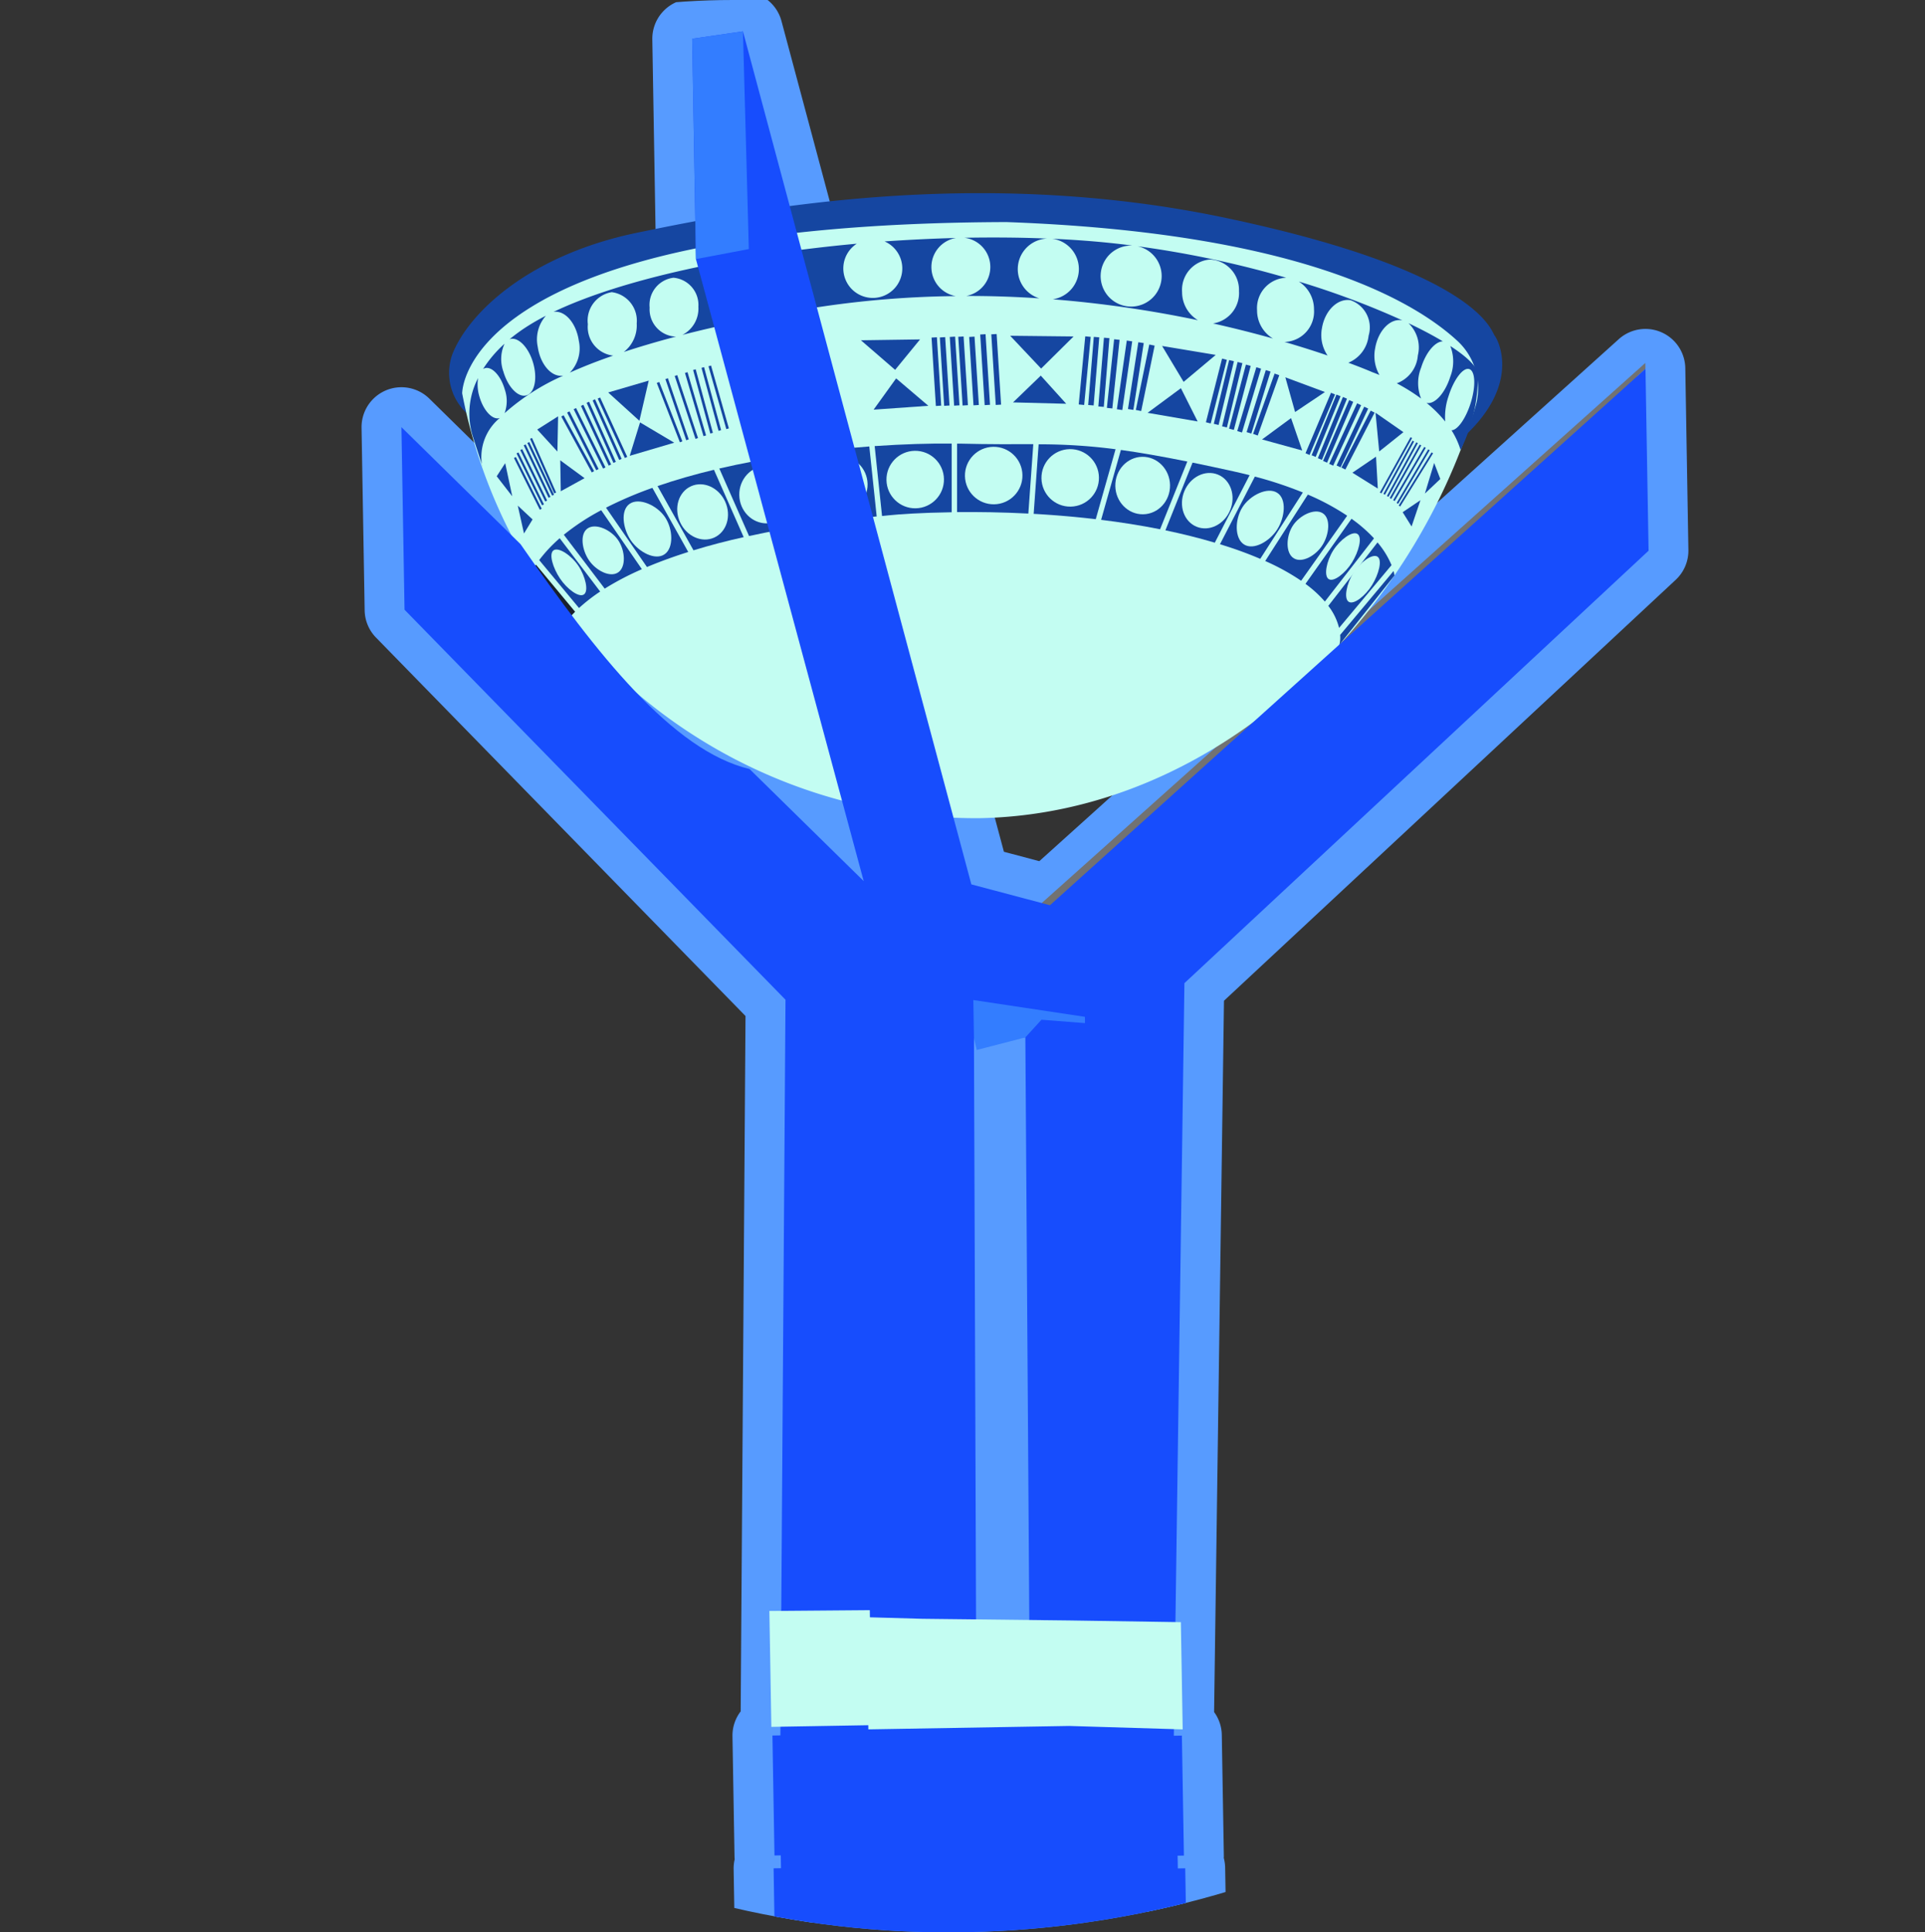 <svg xmlns="http://www.w3.org/2000/svg" xmlns:xlink="http://www.w3.org/1999/xlink" width="86.129" height="86.455" viewBox="0 0 86.129 86.455"><rect x="0" y="0" width="86.129" height="86.455" fill="#333333" stroke="none"/><defs><clipPath id="a"><path d="M32.79,0H53.339a32.79,32.79,0,0,1,32.79,32.79v9.945a43.72,43.72,0,0,1-43.72,43.72h0A42.409,42.409,0,0,1,0,44.046V32.79A32.79,32.79,0,0,1,32.79,0Z" transform="translate(482 1336)" fill="#d0fff5" opacity="0.998"/></clipPath></defs><g transform="translate(-482 -1336)" clip-path="url(#a)"><g transform="matrix(1, -0.017, 0.017, 1, 497.85, 1335.913)"><g transform="translate(0 0)"><path d="M33.954,91.711V87.929h-.263v-.457h.272V82.5h-.331V81.93h.282V76.562h-.36L34.6,42.909l21.09-18.99V15.781L28.645,39.321l-3.5-.992L15.577,0,13.3.292v9.859L20.332,38.1,15.311,33c-3.425-.878-6.756-5.264-10.072-10.231L0,17.444v8.168L16.744,43.347l-.788,32.9H15.6v5.367h.282v.574h-.331v4.969h.272v.457h-.262V91.4M27.128,76.018l-2.392-.35.408-30.454h2.3Z" transform="translate(1.784 1.784)" fill="#579bff"/><path d="M37.523,93.5H33.954v-2.85a1.776,1.776,0,0,1-.262-.932v-.457a1.777,1.777,0,0,1,.272-.948V85.323a1.775,1.775,0,0,1-.331-1.035v-.574a1.775,1.775,0,0,1,.282-.963v-3.33a1.785,1.785,0,0,1-.359-1.13L34.6,44.639a1.784,1.784,0,0,1,.59-1.271l20.5-18.458V21.485L31.6,42.452a1.785,1.785,0,0,1-1.658.371l-3.5-.992A1.785,1.785,0,0,1,25.2,40.546L16.87,7.185v4.53l6.976,27.731a1.784,1.784,0,0,1-3,1.687l-4.7-4.773c-3.564-1.185-6.8-5.135-10.512-10.678l-2.065-2.1v3.1l16.257,17.22a1.785,1.785,0,0,1,.486,1.268l-.788,32.9a1.776,1.776,0,0,1-.359,1.032v3.33a1.776,1.776,0,0,1,.282.963v.574a1.776,1.776,0,0,1-.33,1.035V88a1.776,1.776,0,0,1,.272.948V89.4a1.775,1.775,0,0,1-.263.932v2.85H15.557V89.4a1.823,1.823,0,0,0-.01-.457V83.977a1.786,1.786,0,0,1,.054-.437q-.005-.068-.005-.137V78.036a1.776,1.776,0,0,1,.386-1.108l.745-31.1L.487,28.621A1.784,1.784,0,0,1,0,27.4V19.228a1.784,1.784,0,0,1,3.056-1.252L8.294,23.3a1.8,1.8,0,0,1,.213.261c5.093,7.631,7.423,9.081,9.031,9.493a1.783,1.783,0,0,1,.828.477l.419.426-5.43-21.583a1.791,1.791,0,0,1-.054-.435V2.076A1.784,1.784,0,0,1,14.859.306L17.134.015a1.784,1.784,0,0,1,1.958,1.338L28.41,38.679l1.577.447L56.3,16.22a1.784,1.784,0,0,1,2.956,1.346V25.7a1.784,1.784,0,0,1-.59,1.326L38.14,45.51l-.983,31.807a1.776,1.776,0,0,1,.327,1.03v5.367c0,.046,0,.092-.005.137a1.785,1.785,0,0,1,.054.437v4.969a1.806,1.806,0,0,0-.01.457Zm-8.61-13.909a1.806,1.806,0,0,1-.258-.019l-2.392-.35a1.784,1.784,0,0,1-1.526-1.789l.408-30.454a1.784,1.784,0,0,1,1.784-1.76h2.3a1.784,1.784,0,0,1,1.784,1.8l-.321,30.8a1.784,1.784,0,0,1-1.784,1.766Z" fill="#579bff"/></g><g transform="translate(1.784 17.303)"><path d="M27.443.573,27.8.263V0L0,24.036l6.68-1.313L23.6,5.8Z" transform="translate(27.887 0)" fill="#727272"/><path d="M.1.369,0,0,1.673.661,20.944,20.419v1.225l-3.7-2.071L.321,1.2Z" transform="translate(0 1.925)" fill="#579bff"/></g><path d="M1.169,9.757A2.455,2.455,0,0,1,.192,6.811c.758-1.838,3.5-4.376,8.357-5.294S23.684-1.268,34.924,1.31s11.746,5.262,11.9,5.457,1.235,2.3-1.711,4.726S6.551,10.151,6.551,10.151Z" transform="translate(3.926 9.194)" fill="#1546a1"/><path d="M24.483.012C37.4.7,42.57,3.774,44.556,5.669a2.882,2.882,0,0,1,.757,2.954c-2.976,9.424-11.847,18.031-22.525,18.031A23.432,23.432,0,0,1,0,7.262S0-.338,24.483.012Z" transform="translate(4.527 10.504)" fill="#c3fdf2"/><g transform="translate(4.835 11.185)"><path d="M.083,2.3c.314-.086.705.347.873.966A1.568,1.568,0,0,1,.929,4.327,10.029,10.029,0,0,1,3.579,2.694l-.017,0c-.51.064-1-.526-1.1-1.316A1.6,1.6,0,0,1,2.851,0a9.98,9.98,0,0,0-.945.526,8,8,0,0,0-.7.5l.025-.009c.37-.1.824.384,1.014,1.083s.044,1.347-.326,1.447S1.1,3.166.908,2.467A1.648,1.648,0,0,1,.98,1.221,5.416,5.416,0,0,0,0,2.336.311.311,0,0,1,.083,2.3Z" transform="translate(0.644 3.17)" fill="#1546a1"/><path d="M1.361,1.8l-.024.009C1.023,1.892.632,1.459.463.84A1.858,1.858,0,0,1,.415,0,3.442,3.442,0,0,0,.149,2.654L.519,3.861A2.262,2.262,0,0,1,1.361,1.8Z" transform="translate(0 5.905)" fill="#1546a1"/><path d="M2.092.839C1.662.571,1.15.288.568,0A1.5,1.5,0,0,1,.963,1.451,1.448,1.448,0,0,1,0,2.681a8.592,8.592,0,0,1,1.076.7A1.855,1.855,0,0,1,1.1,2C1.323,1.319,1.747.839,2.092.839Z" transform="translate(41.504 4.159)" fill="#1546a1"/><path d="M3.527.364c.036,0,.072,0,.107.006Q2.584.215,1.515.115.778.047.017,0A1.368,1.368,0,0,1,1.191,1.353,1.368,1.368,0,0,1,0,2.709,51.587,51.587,0,0,1,6.478,3.755a1.463,1.463,0,0,1-.688-1.272A1.361,1.361,0,0,1,7.063,1.049,1.361,1.361,0,0,1,8.336,2.483,1.373,1.373,0,0,1,7.148,3.911c.977.235,1.872.481,2.672.72a1.462,1.462,0,0,1-.69-1.273A1.361,1.361,0,0,1,10.4,1.924c.021,0,.042,0,.063,0A45.678,45.678,0,0,0,3.831.4a1.365,1.365,0,1,1-.3-.035Z" transform="translate(26.18 0.111)" fill="#1546a1"/><path d="M1.139,1.305a1.317,1.317,0,0,1-1.1,1.3c1.123.017,2.214.074,3.269.163A1.368,1.368,0,0,1,3.7.1C2.495.027,1.255,0,0,0A1.317,1.317,0,0,1,1.139,1.305Z" transform="translate(22.273 0)" fill="#1546a1"/><path d="M4.052,3.043c.145-.778.688-1.33,1.213-1.232.014,0,.027.007.04.011A37.248,37.248,0,0,0,.687,0a1.469,1.469,0,0,1,.659,1.255A1.361,1.361,0,0,1,.072,2.689c-.024,0-.048,0-.072,0,.733.228,1.377.446,1.918.641A1.625,1.625,0,0,1,1.69,2.091c.145-.778.728-1.323,1.3-1.216a1.29,1.29,0,0,1,.779,1.6,1.479,1.479,0,0,1-.927,1.194c.7.272,1.076.446,1.076.446s.115.042.306.126A1.728,1.728,0,0,1,4.052,3.043Z" transform="translate(36.511 2.213)" fill="#1546a1"/><path d="M2.319,1.257C2.28.94,1.849.5,1.105,0A1.873,1.873,0,0,1,1.08,1.379C.835,2.113.357,2.616,0,2.527a5.608,5.608,0,0,1,.821.848A2.847,2.847,0,0,1,.99,2.242c.251-.751.675-1.286.946-1.195s.288.773.037,1.524c-.231.69-.607,1.2-.877,1.2a3.543,3.543,0,0,1,.391.89A7.451,7.451,0,0,0,2.319,1.257Z" transform="translate(42.82 5.211)" fill="#1546a1"/><path d="M0,0A.7.7,0,0,0,.034.111Z" transform="translate(0.519 9.765)" fill="#18202d"/><path d="M16.934,1.3A1.317,1.317,0,0,1,18.059,0c-1.061.01-2.131.045-3.2.1a1.319,1.319,0,1,1-1.245.081C8.224.581,3.1,1.585,0,3L.008,3c.51-.064,1,.526,1.1,1.316A1.562,1.562,0,0,1,.681,5.73C1.251,5.485,1.9,5.239,2.64,5H2.617A1.287,1.287,0,0,1,1.524,3.58,1.287,1.287,0,0,1,2.617,2.163,1.287,1.287,0,0,1,3.71,3.58a1.5,1.5,0,0,1-.6,1.267c.707-.22,1.491-.438,2.358-.651-.025,0-.05,0-.075,0A1.221,1.221,0,0,1,4.3,2.882,1.222,1.222,0,0,1,5.388,1.564,1.222,1.222,0,0,1,6.481,2.882a1.323,1.323,0,0,1-.736,1.245C7.26,3.766,9.023,3.42,11.077,3.1A43.742,43.742,0,0,1,18,2.6,1.318,1.318,0,0,1,16.934,1.3Z" transform="translate(3.842 0.003)" fill="#1546a1"/></g><g transform="translate(7.532 20.368)"><path d="M.938,0,0,3.111c.871.123,1.755.276,2.631.466L3.9.569C2.712.309,1.76.128.938,0Z" transform="translate(25.478 0.427)" fill="#1546a1"/><path d="M3.808.606C3.578.544,3.34.482,3.093.423,2.428.264,1.822.124,1.266,0L0,3.008c.745.168,1.482.364,2.2.59Z" transform="translate(28.346 1.048)" fill="#1546a1"/><path d="M3.7.975A10.685,10.685,0,0,0,1.957,0L0,2.939a10.137,10.137,0,0,1,1.592.91Z" transform="translate(32.787 2.566)" fill="#1546a1"/><path d="M1.613,0,0,3l.185.061c.6.2,1.135.412,1.606.623L3.746.748A17.536,17.536,0,0,0,1.613,0Z" transform="translate(30.776 1.72)" fill="#1546a1"/><path d="M.465,3.794,2.859,1.026A3.856,3.856,0,0,0,2.249,0L0,2.8A2.674,2.674,0,0,1,.465,3.794Z" transform="translate(35.575 4.759)" fill="#1546a1"/><path d="M0,3.061c.933.007,2.017.04,3.188.12l.274-3.1C2.546.066,1.526.058.163,0L.053,0Z" transform="translate(19.04 0.021)" fill="#1546a1"/><path d="M2.773,3.393,3.712.279A26.288,26.288,0,0,0,.275,0L0,3.107C.888,3.172,1.821,3.264,2.773,3.393Z" transform="translate(22.466 0.112)" fill="#1546a1"/><path d="M0,2.877a5.183,5.183,0,0,1,.854.807L3.1.893A6.515,6.515,0,0,0,2.109,0Z" transform="translate(34.57 3.68)" fill="#1546a1"/><path d="M2.089,0A17.419,17.419,0,0,0,0,.851L1.786,3.536c.6-.239,1.22-.452,1.858-.641Z" transform="translate(3.342 1.767)" fill="#1546a1"/><path d="M2.536,0C1.664.194.812.421,0,.686l1.559,2.9c.747-.214,1.508-.4,2.255-.55Z" transform="translate(5.663 1.005)" fill="#1546a1"/><path d="M3.469,0C2.372.063,1.2.166,0,.321L.938,3.435c1.183-.156,2.176-.246,2.808-.3Z" transform="translate(11.696 0.08)" fill="#1546a1"/><path d="M.277,3.2l.331-.028c.427-.038,1.43-.09,2.786-.087L3.446.013C2.483-.013,1.3,0,0,.067Z" transform="translate(15.405 0)" fill="#1546a1"/><path d="M1.691,0A10.311,10.311,0,0,0,0,1.069L1.788,3.51a12.751,12.751,0,0,1,1.678-.841Z" transform="translate(1.434 2.728)" fill="#1546a1"/><path d="M.045,2.817A1.282,1.282,0,0,1,0,3.265L2.52.2A1.259,1.259,0,0,0,2.482,0Z" transform="translate(36.037 6.051)" fill="#1546a1"/><path d="M0,.519,1.279,3.561c.937-.188,1.846-.333,2.673-.447L3.014,0C2.01.135.995.306,0,.519Z" transform="translate(8.439 0.433)" fill="#1546a1"/><path d="M.164,0C.107.081.052.164,0,.247l1.526,2.26c.11-.127.229-.25.354-.37Z" transform="translate(0 5.112)" fill="#18202d"/><path d="M.934,0A6.386,6.386,0,0,0,0,.962L1.745,3.136a7.716,7.716,0,0,1,.959-.72Z" transform="translate(0.313 3.949)" fill="#1546a1"/></g><g transform="translate(8.398 20.558)"><path d="M1.816,1.731c-.351.538-1.075.935-1.5.656S-.081,1.261.27.723,1.412-.183,1.838.1,2.167,1.193,1.816,1.731Z" transform="translate(30.671 2.172)" fill="#c3fdf2"/><path d="M1.563,1.5c-.3.468-.931.814-1.3.575S-.068,1.1.237.632s.988-.79,1.354-.551S1.868,1.029,1.563,1.5Z" transform="translate(32.936 3.138)" fill="#c3fdf2"/><path d="M1.169,1.3c-.3.467-.826.882-1.056.732S.03,1.22.335.752,1.2-.118,1.43.032,1.473.828,1.169,1.3Z" transform="translate(34.635 4.141)" fill="#c3fdf2"/><path d="M1.169,1.3c-.3.467-.826.882-1.056.732S.031,1.22.335.752,1.2-.118,1.43.032,1.473.828,1.169,1.3Z" transform="translate(35.513 5.171)" fill="#c3fdf2"/><circle cx="1.286" cy="1.286" r="1.286" transform="translate(18.555 0)" fill="#c3fdf2"/><circle cx="1.286" cy="1.286" r="1.286" transform="translate(21.975 0.162)" fill="#c3fdf2"/><ellipse cx="1.224" cy="1.286" rx="1.224" ry="1.286" transform="translate(25.273 0.56)" fill="#c3fdf2"/><ellipse cx="1.26" cy="1.109" rx="1.26" ry="1.109" transform="translate(27.857 3.289) rotate(-66.659)" fill="#c3fdf2"/><path d="M.3,1.731c.351.538,1.075.935,1.5.656S2.2,1.261,1.851.723.709-.183.282.1-.046,1.193.3,1.731Z" transform="translate(3.256 2.172)" fill="#c3fdf2"/><path d="M.364,1.3c.3.467.827.882,1.056.732S1.5,1.22,1.2.752.333-.118.1.032.059.828.364,1.3Z" transform="translate(0 4.261)" fill="#c3fdf2"/><circle cx="1.286" cy="1.286" r="1.286" transform="translate(15.041 0.119)" fill="#c3fdf2"/><circle cx="1.286" cy="1.286" r="1.286" transform="translate(11.621 0.282)" fill="#c3fdf2"/><ellipse cx="1.109" cy="1.26" rx="1.109" ry="1.26" transform="translate(5.276 1.973) rotate(-23.341)" fill="#c3fdf2"/><path d="M.267,1.5c.3.468.93.814,1.3.575S1.9,1.1,1.593.632.606-.158.24.081-.038,1.029.267,1.5Z" transform="translate(1.401 3.258)" fill="#c3fdf2"/><ellipse cx="1.224" cy="1.286" rx="1.224" ry="1.286" transform="translate(8.446 0.68)" fill="#c3fdf2"/></g><path d="M33.954,91.711V87.929h-.263v-.457h.272V82.5h-.331V81.93h.282V76.562h-.36L34.6,42.909l21.09-18.99V15.781L28.645,39.321l-3.5-.992L15.577,0,13.3.292v9.859L20.332,38.1,15.311,33c-3.425-.878-6.756-5.264-10.072-10.231L0,17.444v8.168L16.744,43.347l-.788,32.9H15.6v5.367h.282v.574h-.331v4.969h.272v.457h-.262V91.4M27.128,76.018l-2.392-.35.408-30.454h2.3Z" transform="translate(1.784 1.784)" fill="#174dfd"/><path d="M4.492.36V.04L0,0V5.185H4.337v.186h8.984l5.076.24V.813L13.438.653,6.836.466Z" transform="translate(17.342 72.458)" fill="#c3fdf2"/><path d="M.117,2.236,0,1.711V0L4.978.836v.282L3.034.933,2.3,1.711Z" transform="translate(26.929 45.287)" fill="#337dff"/><path d="M2.372,9.743,0,10.151V.292L2.275,0Z" transform="translate(15.086 1.784)" fill="#337dff"/><g transform="translate(6.009 15.604)"><g transform="translate(0 0)"><path d="M0,.5,1.822,0,1.374,1.79Z" transform="translate(5.05 1.731)" fill="#1546a1"/><path d="M2,.933,0,1.486.487,0Z" transform="translate(5.965 3.594)" fill="#1546a1"/><path d="M2.645.007,1.507,1.349,0,0Z" transform="translate(16.394 0.088)" fill="#1546a1"/><path d="M2.834.079,1.359,1.491,0,0Z" transform="translate(23.074 0)" fill="#1546a1"/><path d="M2.377,1.278,0,1.176,1.261,0Z" transform="translate(23.151 1.806)" fill="#1546a1"/><path d="M2.232,1.5,0,1.076,1.509,0Z" transform="translate(29.161 2.475)" fill="#1546a1"/><path d="M.935,1.622,0,0,2.392.441Z" transform="translate(29.861 0.572)" fill="#1546a1"/><path d="M.41,1.559,0,0,1.759.688Z" transform="translate(35.35 2.068)" fill="#1546a1"/><path d="M.136,1.735,0,0,1.234.889Z" transform="translate(39.356 3.721)" fill="#1546a1"/><path d="M2.45,1.251,0,1.382,1.031,0Z" transform="translate(16.909 1.819)" fill="#1546a1"/><path d="M1.074.817,0,1.384V0Z" transform="translate(2.854 5.228)" fill="#1546a1"/><path d="M.943,0,.885,1.575,0,.576Z" transform="translate(1.848 3.259)" fill="#1546a1"/><path d="M.389,0,.68,1.488,0,.58Z" transform="translate(0 5.314)" fill="#1546a1"/><path d="M.651.63l-.394.621L0,0Z" transform="translate(0.919 7.222)" fill="#1546a1"/><path d="M0,.933,1.314,0l.475,1.458Z" transform="translate(34.26 3.896)" fill="#1546a1"/></g><path d="M0,.7,1.069,0l.055,1.429Z" transform="translate(38.277 5.685)" fill="#1546a1"/><path d="M0,.525.806,0,.388,1.17Z" transform="translate(40.495 7.665)" fill="#1546a1"/><path d="M0,1.361.437,0,.7.721Z" transform="translate(41.504 6.012)" fill="#1546a1"/></g><g transform="translate(6.794 15.515)"><g transform="translate(18.77 0)"><g transform="translate(2.675 0)"><rect width="0.239" height="3.165" transform="translate(0 0.011) rotate(-2.641)" fill="#1546a1"/></g><g transform="translate(2.179 0)"><rect width="0.239" height="3.165" transform="translate(0 0.011) rotate(-2.641)" fill="#1546a1"/></g><g transform="translate(1.684 0.1)"><rect width="0.239" height="3.065" transform="translate(0 0.011) rotate(-2.641)" fill="#1546a1"/></g><g transform="translate(1.195 0.085)"><rect width="0.239" height="3.08" transform="translate(0 0.011) rotate(-2.643)" fill="#1546a1"/></g><g transform="translate(0.816 0.085)"><rect width="0.239" height="3.08" transform="translate(0 0.011) rotate(-2.641)" fill="#1546a1"/></g><g transform="translate(0.371 0.1)"><rect width="0.239" height="3.065" transform="translate(0 0.011) rotate(-2.641)" fill="#1546a1"/></g><g transform="translate(0 0.1)"><rect width="0.239" height="3.065" transform="translate(0 0.011) rotate(-2.641)" fill="#1546a1"/></g></g><g transform="translate(25.302 0.172)"><g transform="translate(2.55 0.414)"><rect width="2.988" height="0.245" transform="translate(0 2.916) rotate(-77.406)" fill="#1546a1"/></g><g transform="translate(2.199 0.302)"><rect width="3.026" height="0.245" transform="matrix(0.17, -0.985, 0.985, 0.17, 0, 2.982)" fill="#1546a1"/></g><g transform="translate(1.703 0.22)"><rect width="3.105" height="0.245" transform="translate(0 3.065) rotate(-80.816)" fill="#1546a1"/></g><g transform="translate(1.257 0.152)"><rect width="3.087" height="0.245" transform="translate(0 3.064) rotate(-82.997)" fill="#1546a1"/></g><g transform="translate(0.876 0.075)"><rect width="3.085" height="0.245" transform="translate(0 3.07) rotate(-84.357)" fill="#1546a1"/></g><g transform="translate(0.423 0.03)"><rect width="3.058" height="0.245" transform="matrix(0.099, -0.995, 0.995, 0.099, 0, 3.043)" fill="#1546a1"/></g><g transform="translate(0 0)"><rect width="3.061" height="0.245" transform="translate(0 3.041) rotate(-83.545)" fill="#1546a1"/></g></g><g transform="translate(30.978 1.272)"><g transform="translate(2.101 0.708)"><rect width="2.865" height="0.221" transform="matrix(0.352, -0.936, 0.936, 0.352, 0, 2.682)" fill="#1546a1"/></g><g transform="translate(1.813 0.547)"><rect width="2.904" height="0.221" transform="translate(0 2.759) rotate(-71.833)" fill="#1546a1"/></g><g transform="translate(1.395 0.413)"><rect width="2.98" height="0.221" transform="translate(0 2.84) rotate(-72.379)" fill="#1546a1"/></g><g transform="translate(1.031 0.286)"><rect width="2.962" height="0.221" transform="translate(0 2.852) rotate(-74.304)" fill="#1546a1"/></g><g transform="translate(0.721 0.163)"><rect width="2.959" height="0.221" transform="translate(0 2.865) rotate(-75.494)" fill="#1546a1"/></g><g transform="translate(0.351 0.07)"><rect width="2.933" height="0.221" transform="translate(0 2.84) rotate(-75.494)" fill="#1546a1"/></g><g transform="translate(0 0)"><rect width="2.937" height="0.221" transform="translate(0 2.834) rotate(-74.803)" fill="#1546a1"/></g></g><g transform="translate(35.409 2.882)"><g transform="translate(1.596 0.829)"><rect width="2.863" height="0.197" transform="translate(0 2.524) rotate(-61.826)" fill="#1546a1"/></g><g transform="translate(1.38 0.649)"><rect width="2.904" height="0.197" transform="translate(0 2.606) rotate(-63.829)" fill="#1546a1"/></g><g transform="translate(1.05 0.494)"><rect width="2.979" height="0.197" transform="matrix(0.435, -0.901, 0.901, 0.435, 0, 2.683)" fill="#1546a1"/></g><g transform="translate(0.778 0.342)"><rect width="2.962" height="0.197" transform="translate(0 2.701) rotate(-65.772)" fill="#1546a1"/></g><g transform="translate(0.548 0.199)"><rect width="2.958" height="0.197" transform="translate(0 2.718) rotate(-66.744)" fill="#1546a1"/></g><g transform="translate(0.271 0.086)"><rect width="2.933" height="0.197" transform="translate(0 2.694) rotate(-66.744)" fill="#1546a1"/></g><g transform="translate(0 0)"><rect width="2.936" height="0.197" transform="translate(0 2.686) rotate(-66.168)" fill="#1546a1"/></g></g><g transform="translate(38.705 4.929)"><g transform="translate(0.832 0.695)"><rect width="2.799" height="0.079" transform="matrix(0.54, -0.841, 0.841, 0.54, 0, 2.355)" fill="#1546a1"/></g><g transform="translate(0.742 0.558)"><rect width="2.782" height="0.079" transform="translate(0 2.372) rotate(-58.514)" fill="#1546a1"/></g><g transform="translate(0.589 0.446)"><rect width="2.759" height="0.079" transform="translate(0 2.358) rotate(-58.731)" fill="#1546a1"/></g><g transform="translate(0.438 0.338)"><rect width="2.742" height="0.079" transform="matrix(0.504, -0.864, 0.864, 0.504, 0, 2.368)" fill="#1546a1"/></g><g transform="translate(0.313 0.234)"><rect width="2.738" height="0.079" transform="matrix(0.495, -0.869, 0.869, 0.495, 0, 2.379)" fill="#1546a1"/></g><g transform="translate(0.158 0.156)"><rect width="2.714" height="0.079" transform="matrix(0.495, -0.869, 0.869, 0.495, 0, 2.359)" fill="#1546a1"/></g><g transform="translate(0 0)"><rect width="2.831" height="0.079" transform="matrix(0.5, -0.866, 0.866, 0.5, 0, 2.452)" fill="#1546a1"/></g></g><g transform="translate(6.445 1.193)"><g transform="translate(0 0.695)"><rect width="0.119" height="2.85" transform="matrix(0.938, -0.347, 0.347, 0.938, 0, 0.041)" fill="#1546a1"/></g><g transform="translate(0.389 0.535)"><rect width="0.119" height="2.889" transform="translate(0 0.037) rotate(-17.83)" fill="#1546a1"/></g><g transform="translate(0.808 0.404)"><rect width="0.119" height="2.964" transform="translate(0 0.035) rotate(-17.287)" fill="#1546a1"/></g><g transform="translate(1.269 0.279)"><rect width="0.119" height="2.947" transform="translate(0 0.032) rotate(-15.364)" fill="#1546a1"/></g><g transform="translate(1.636 0.157)"><rect width="0.119" height="2.944" transform="translate(0 0.029) rotate(-14.163)" fill="#1546a1"/></g><g transform="translate(2.012 0.067)"><rect width="0.119" height="2.918" transform="matrix(0.97, -0.245, 0.245, 0.97, 0, 0.029)" fill="#1546a1"/></g><g transform="translate(2.326 0)"><rect width="0.119" height="2.922" transform="translate(0 0.031) rotate(-14.865)" fill="#1546a1"/></g></g><g transform="translate(2.148 2.538)"><g transform="translate(0 0.767)"><rect width="0.119" height="2.848" transform="translate(0 0.055) rotate(-27.641)" fill="#1546a1"/></g><g transform="translate(0.265 0.597)"><rect width="0.119" height="2.889" transform="translate(0 0.052) rotate(-25.799)" fill="#1546a1"/></g><g transform="translate(0.56 0.453)"><rect width="0.119" height="2.964" transform="translate(0 0.051) rotate(-25.394)" fill="#1546a1"/></g><g transform="translate(0.888 0.313)"><rect width="0.119" height="2.947" transform="translate(0 0.048) rotate(-23.955)" fill="#1546a1"/></g><g transform="translate(1.145 0.18)"><rect width="0.119" height="2.943" transform="translate(0 0.047) rotate(-23.055)" fill="#1546a1"/></g><g transform="translate(1.415 0.077)"><rect width="0.119" height="2.917" transform="translate(0 0.047) rotate(-23.058)" fill="#1546a1"/></g><g transform="translate(1.643 0)"><rect width="0.119" height="2.921" transform="translate(0 0.048) rotate(-23.582)" fill="#1546a1"/></g></g><g transform="translate(0 4.296)"><g transform="translate(0 0.841)"><rect width="0.095" height="2.587" transform="matrix(0.902, -0.432, 0.432, 0.902, 0, 0.041)" fill="#1546a1"/></g><g transform="translate(0.119 0.637)"><rect width="0.095" height="2.587" transform="translate(0 0.041) rotate(-25.188)" fill="#1546a1"/></g><g transform="translate(0.289 0.493)"><rect width="0.095" height="2.555" transform="translate(0 0.04) rotate(-24.909)" fill="#1546a1"/></g><g transform="translate(0.446 0.284)"><rect width="0.095" height="2.596" transform="translate(0 0.039) rotate(-24.368)" fill="#1546a1"/></g><g transform="translate(0.611 0.182)"><rect width="0.095" height="2.603" transform="translate(0 0.039) rotate(-24.193)" fill="#1546a1"/></g><g transform="translate(0.735 0)"><rect width="0.095" height="2.669" transform="translate(0 0.037) rotate(-22.861)" fill="#1546a1"/></g></g></g></g></g></svg>
